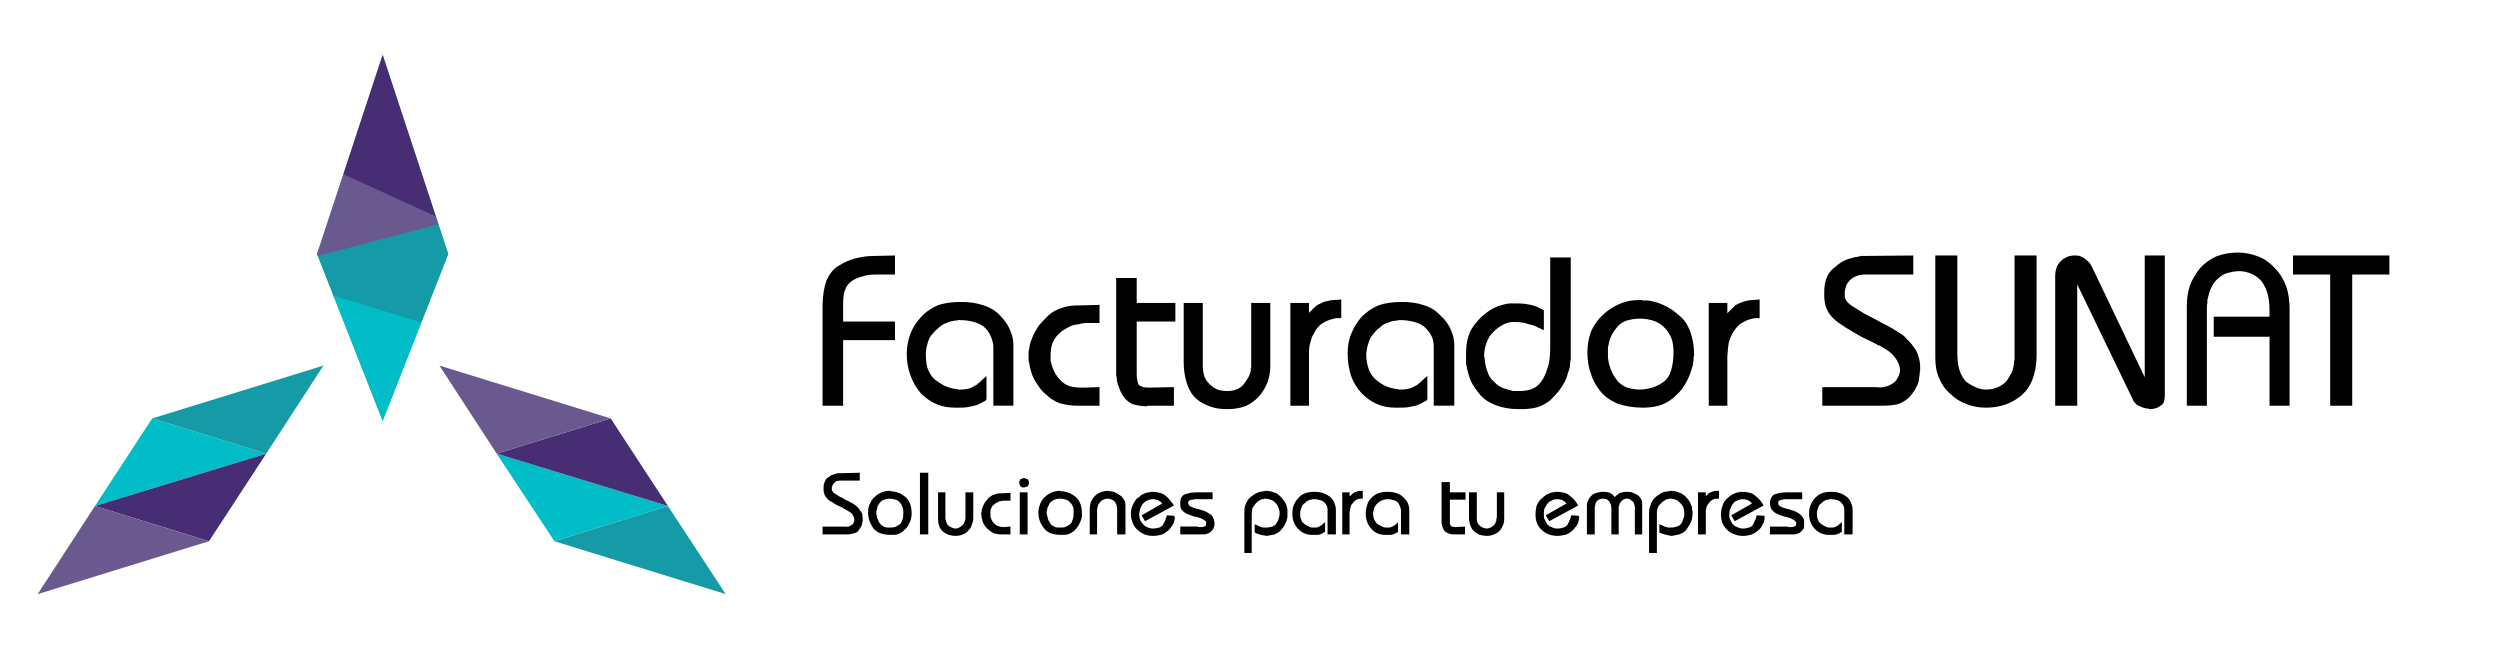 <?xml version="1.0" encoding="UTF-8"?>
<!DOCTYPE svg PUBLIC "-//W3C//DTD SVG 1.0//EN" "http://www.w3.org/TR/2001/REC-SVG-20010904/DTD/svg10.dtd">
<!-- Creator: CorelDRAW X8 -->
<svg xmlns="http://www.w3.org/2000/svg" xml:space="preserve" width="299.72mm" height="78.74mm" version="1.0" style="shape-rendering:geometricPrecision; text-rendering:geometricPrecision; image-rendering:optimizeQuality; fill-rule:evenodd; clip-rule:evenodd"
viewBox="0 0 5109 1342"
 xmlns:xlink="http://www.w3.org/1999/xlink">
 <defs>
  <style type="text/css">
   <![CDATA[
    .fil5 {fill:none}
    .fil0 {fill:#01BDC8}
    .fil2 {fill:#159BA7}
    .fil1 {fill:#472D74}
    .fil3 {fill:#6A598F}
    .fil4 {fill:black;fill-rule:nonzero}
   ]]>
  </style>
   <clipPath id="id0">
    <path d="M782 860l-134 -341 134 -407 134 407 -134 341z"/>
   </clipPath>
 </defs>
 <g id="Capa_x0020_1">
  <g id="_2793840303520">
   <path class="fil0" d="M1365 1034l-232 72 -118 -179 350 107z"/>
   <path class="fil1" d="M1015 927l233 -72 117 179 -350 -107z"/>
   <path class="fil2" d="M1133 1106l232 -72 118 180 -350 -108z"/>
   <path class="fil3" d="M1248 855l-233 72 -117 -180 350 108z"/>
  </g>
  <g id="_2793840304640">
   <path class="fil0" d="M544 927l-233 -72 -117 179 350 -107z"/>
   <path class="fil1" d="M194 1034l233 72 117 -179 -350 107z"/>
   <path class="fil2" d="M311 855l233 72 117 -180 -350 108z"/>
   <path class="fil3" d="M427 1106l-233 -72 -117 180 350 -108z"/>
  </g>
  <g id="_2793840305984">
   <g>
    <path class="fil4" d="M1681 829l0 -203c0,-21 3,-39 8,-53 6,-13 14,-24 25,-30 11,-7 22,-12 34,-15 12,-3 24,-5 37,-5l44 -1 0 39 -41 0c-9,0 -18,1 -26,4 -8,2 -15,5 -21,9 -6,4 -11,10 -14,18 -3,8 -4,17 -4,28l0 37 106 0 0 38 -106 0 0 134 -42 0 0 0zm349 0l0 -120c0,-7 -2,-13 -4,-19 -3,-7 -6,-13 -11,-18 -5,-6 -12,-10 -21,-13 -9,-3 -20,-5 -33,-5 -2,0 -4,0 -7,1 -2,0 -4,0 -7,1 -2,0 -5,1 -8,2 -2,1 -5,2 -8,3 -4,2 -9,5 -13,9 -4,3 -9,8 -13,13 -4,4 -7,10 -9,17 -2,7 -4,15 -4,23 0,12 1,22 4,31 4,9 8,16 15,22 7,5 14,10 21,13 7,3 14,5 22,6 1,0 1,0 1,0 1,0 1,0 1,0 1,1 2,1 2,1 0,0 1,0 1,0 1,0 1,0 1,0 1,0 1,0 2,0 0,0 0,0 1,0 0,0 1,0 1,0 3,0 7,0 10,-1 3,0 6,-1 9,-2 1,-1 3,-1 4,-2 1,-1 3,-1 4,-2 1,-1 3,-2 4,-2 1,-1 3,-2 4,-4 1,0 3,-1 4,-3 1,-1 3,-2 4,-4 2,-1 3,-2 5,-4 1,-1 3,-2 4,-4l0 48c0,0 -1,1 -1,1 0,0 0,0 0,0 0,0 0,0 0,0 0,0 0,0 0,0 0,0 0,1 0,1 0,0 0,0 0,0 -3,2 -7,4 -11,6 -4,2 -8,4 -12,5 -4,1 -9,2 -15,3 -5,1 -12,1 -20,1 0,0 0,0 0,0 0,0 -1,0 -1,0 0,0 -1,0 -1,0 0,0 0,0 0,0 -1,0 -1,0 -1,0 0,0 -1,0 -1,0 0,0 -1,0 -1,0 0,0 0,0 0,0 -14,0 -26,-2 -38,-7 -11,-5 -22,-12 -32,-22 -9,-11 -16,-22 -21,-36 -5,-13 -8,-28 -8,-45 0,-14 3,-28 7,-40 5,-13 12,-24 22,-35 9,-10 20,-18 34,-24 14,-5 30,-7 48,-7 17,0 32,2 46,7 13,4 25,11 34,21 9,9 16,19 20,29 5,11 7,21 7,32l0 123 -41 0 0 0zm72 -103c0,-2 0,-5 0,-8 1,-3 1,-6 2,-9 0,-3 1,-6 2,-10 1,-3 3,-7 4,-10 3,-8 8,-16 13,-24 6,-7 13,-14 20,-21 8,-7 17,-12 28,-15 10,-4 22,-5 35,-5l41 -1 0 37 -31 0c-2,1 -4,1 -6,1 -2,1 -5,1 -7,2 -2,0 -5,0 -7,1 -2,0 -5,1 -7,2 -5,2 -10,5 -15,8 -5,3 -9,7 -14,12 -4,5 -8,11 -10,18 -2,6 -3,14 -3,23 0,1 0,2 0,3 0,0 0,1 0,2 0,1 0,2 0,2 0,1 0,2 0,3 0,1 1,2 1,3 0,1 0,1 0,2 1,1 1,2 1,3 0,1 1,2 1,3 2,6 4,11 7,16 3,5 7,10 12,15 5,4 10,8 17,10 7,2 15,3 24,3 0,0 1,0 1,0 1,0 1,0 1,0 1,0 1,0 2,0 1,0 1,0 2,0l31 -1 0 38 -45 0c-13,0 -25,-2 -36,-5 -10,-4 -19,-9 -26,-16 -8,-6 -14,-13 -19,-21 -5,-7 -9,-14 -12,-22 -1,-4 -2,-7 -3,-10 -1,-4 -2,-7 -2,-10 -1,-3 -1,-6 -2,-9 0,-3 0,-6 0,-9l0 -1zm179 35l0 -193 42 0 0 51 79 0 0 38 -79 0 0 107c0,4 0,8 1,11 0,3 1,6 2,9 1,3 4,5 8,6 4,2 9,2 16,2l49 -1 0 38 -52 0c0,0 0,0 -1,0 0,0 0,0 -1,0 0,0 0,0 0,0 0,0 -1,1 -1,1 0,0 0,0 -1,0 0,0 0,0 -1,0 0,0 0,0 0,0 0,0 -1,0 -1,0 -10,0 -18,-2 -26,-4 -7,-3 -13,-8 -18,-14 -4,-6 -8,-13 -10,-20 -3,-7 -5,-14 -5,-22 0,0 -1,-1 -1,-2 0,0 0,-1 0,-2 0,-1 0,-1 0,-2 0,-1 0,-2 0,-2l0 -1zm138 -142l39 0 0 128c0,8 1,15 3,21 2,7 6,12 11,17 5,5 10,8 16,11 6,2 13,3 21,3 6,0 12,-1 17,-3 6,-2 10,-5 14,-9 4,-5 7,-9 10,-14 3,-5 5,-10 6,-15 0,-2 0,-3 0,-4 0,-1 1,-2 1,-3 0,-1 0,-1 0,-2 0,0 0,-1 0,-1 0,-1 0,-2 0,-2 0,-1 0,-1 0,-2l0 -125 39 0 0 121c0,0 0,1 0,1 0,1 0,1 0,1 0,1 0,1 0,1 0,0 0,1 0,1 0,0 0,1 0,1 0,0 0,1 0,1 0,0 0,0 0,1 0,0 0,0 0,1 0,12 -2,23 -6,34 -4,10 -10,20 -18,29 -8,8 -17,15 -27,19 -11,4 -23,6 -36,6 -13,0 -24,-1 -35,-5 -11,-4 -21,-9 -29,-16 -9,-8 -15,-18 -19,-30 -4,-12 -7,-27 -7,-44l0 -122 0 0zm218 0l38 0 0 21c0,0 1,-1 1,-2 1,0 1,-1 2,-2 1,-1 2,-1 3,-2 0,-1 1,-2 2,-3 3,-2 5,-4 8,-7 3,-2 6,-3 10,-5 3,-2 7,-3 12,-4 4,-1 9,-2 14,-2l14 -1 0 38 -11 0c-8,2 -15,4 -21,7 -6,3 -11,6 -15,11 -4,4 -7,9 -9,14 -3,4 -5,9 -6,14 -1,4 -2,8 -3,11 0,4 -1,7 -1,10 0,4 0,7 0,10 0,2 0,5 0,7l0 95 -38 0 0 -210 0 0zm293 210l0 -120c0,-7 -1,-13 -3,-19 -3,-7 -7,-13 -12,-18 -5,-6 -12,-10 -21,-13 -9,-3 -20,-5 -33,-5 -2,0 -4,0 -6,1 -2,0 -4,0 -7,1 -3,0 -5,1 -8,2 -3,1 -5,2 -8,3 -5,2 -9,5 -13,9 -5,3 -9,8 -13,13 -4,4 -7,10 -9,17 -3,7 -4,15 -5,23 0,12 2,22 5,31 3,9 8,16 15,22 6,5 13,10 20,13 7,3 15,5 23,6 0,0 1,0 1,0 0,0 1,0 1,0 1,1 1,1 2,1 0,0 0,0 1,0 0,0 1,0 1,0 0,0 1,0 1,0 1,0 1,0 1,0 1,0 1,0 2,0 3,0 6,0 9,-1 3,0 6,-1 9,-2 2,-1 3,-1 5,-2 1,-1 2,-1 4,-2 1,-1 2,-2 4,-2 1,-1 2,-2 4,-4 1,0 2,-1 4,-3 1,-1 2,-2 4,-4 1,-1 3,-2 4,-4 2,-1 3,-2 5,-4l0 48c-1,0 -1,1 -1,1 0,0 0,0 0,0 0,0 0,0 0,0 0,0 0,0 0,0 0,0 0,1 0,1 0,0 0,0 0,0 -4,2 -7,4 -11,6 -4,2 -8,4 -12,5 -4,1 -9,2 -15,3 -6,1 -12,1 -20,1 0,0 -1,0 -1,0 0,0 0,0 0,0 -1,0 -1,0 -1,0 -1,0 -1,0 -1,0 0,0 0,0 -1,0 0,0 0,0 0,0 -1,0 -1,0 -1,0 0,0 0,0 -1,0 -13,0 -26,-2 -37,-7 -12,-5 -22,-12 -32,-22 -10,-11 -17,-22 -22,-36 -4,-13 -7,-28 -7,-45 0,-14 2,-28 7,-40 5,-13 12,-24 21,-35 10,-10 21,-18 35,-24 14,-5 29,-7 48,-7 17,0 32,2 46,7 13,4 24,11 33,21 10,9 17,19 21,29 5,11 7,21 7,32l0 123 -42 0 0 0zm238 -303l42 0 0 197c0,0 0,1 0,1 0,0 0,0 0,1 0,0 0,0 0,1 0,0 0,0 0,1 0,0 0,0 0,0 0,0 0,1 0,1 0,0 0,0 0,1 0,0 0,0 0,1 0,3 0,6 -1,9 0,4 -1,8 -1,12 -1,3 -2,7 -4,12 -1,4 -2,8 -4,12 -3,8 -8,15 -13,22 -6,8 -12,14 -19,21 -8,6 -16,11 -26,14 -10,3 -21,4 -34,4 0,0 -1,0 -1,0 0,0 -1,0 -2,0 0,0 0,0 -1,0 0,0 -1,0 -1,0 -18,0 -33,-3 -46,-8 -13,-5 -23,-11 -31,-20 -8,-9 -15,-19 -20,-29 -4,-10 -7,-20 -9,-31 0,-1 0,-3 -1,-4 0,-2 0,-3 0,-5 0,-1 0,-3 0,-4 0,-2 0,-3 0,-5 0,0 0,0 0,0 0,0 0,-1 0,-1 0,0 0,0 0,-1 0,0 0,0 0,-1 0,0 0,0 0,0 0,0 0,-1 0,-1 0,0 0,0 0,-1 0,0 0,0 0,-1 0,-13 1,-26 5,-37 3,-11 9,-20 16,-28 7,-9 14,-15 22,-21 8,-6 16,-10 24,-13 2,-1 5,-1 7,-2 3,-1 5,-1 8,-2 2,0 5,-1 7,-1 3,0 5,0 7,0 10,0 18,0 25,1 6,1 12,2 16,3 5,2 9,3 12,5 4,1 7,3 10,5l0 40c-1,0 -2,0 -2,0 -1,-1 -2,-1 -3,-1 0,-1 -1,-1 -1,-1 -1,-1 -1,-1 -1,-1 -1,0 -2,0 -2,-1 0,0 -1,0 -2,0 -2,-2 -6,-3 -10,-5 -3,-1 -8,-2 -12,-3 -4,-2 -9,-3 -13,-3 -4,-1 -9,-1 -13,-1 -1,0 -1,0 -2,0 -1,0 -1,0 -2,0 0,0 0,0 -1,0 0,0 0,0 0,0 -1,0 -1,0 -1,0 -1,0 -1,0 -1,0 -7,1 -14,3 -20,7 -6,3 -12,8 -18,14 -6,6 -10,13 -13,21 -3,8 -5,17 -5,27 0,0 0,1 0,1 0,0 0,0 0,1 0,0 0,0 0,1 0,0 0,0 1,0 0,1 0,1 0,1 0,1 0,1 0,1 0,1 0,1 0,1 0,0 0,1 0,1 1,10 3,18 6,26 2,7 6,13 10,17 5,5 9,9 14,12 5,3 9,5 15,6 2,1 4,2 7,2 2,1 5,2 7,2 3,0 5,0 7,0 2,0 4,0 6,0 11,0 21,-2 29,-6 8,-5 14,-11 19,-20 5,-9 8,-19 11,-29 2,-11 3,-22 3,-35l0 -183 0 0zm76 193c0,-16 3,-30 8,-43 6,-13 14,-24 25,-34 11,-10 23,-17 35,-22 12,-5 25,-7 39,-7 1,0 1,0 2,0 1,0 2,0 2,0 1,0 1,1 2,1 1,0 2,0 3,0 0,0 1,0 2,0 0,0 1,0 2,0 0,0 1,0 2,0 1,0 1,0 2,0 12,2 23,5 33,10 11,5 21,12 31,21 10,8 17,19 22,32 5,14 8,29 8,46 0,2 0,3 0,4 0,1 -1,2 -1,3 0,1 0,2 0,4 0,1 0,2 0,3 -1,2 -1,5 -1,7 -1,2 -1,5 -2,7 -3,11 -7,21 -12,30 -5,10 -12,19 -21,27 -8,8 -18,15 -29,19 -11,4 -24,6 -38,6 -20,0 -37,-3 -52,-8 -14,-6 -26,-14 -35,-25 -9,-11 -16,-23 -20,-37 -5,-13 -7,-28 -7,-43l0 -1zm42 0c0,2 0,5 0,6 0,2 0,4 0,6 0,2 1,4 1,6 0,2 1,4 1,6 2,7 4,13 7,19 3,6 7,12 12,18 5,5 11,9 18,12 8,2 16,4 26,4 10,0 18,-2 26,-4 9,-3 16,-7 23,-12 7,-5 12,-13 15,-23 3,-10 5,-22 5,-37 0,-10 -1,-20 -4,-28 -3,-8 -8,-16 -14,-22 -5,-6 -13,-11 -21,-14 -9,-3 -19,-5 -30,-5 -10,0 -19,2 -27,4 -8,3 -14,7 -19,13 -5,6 -9,12 -12,18 -3,7 -5,13 -6,20 0,1 -1,2 -1,3 0,2 0,3 0,4 0,1 0,2 0,3 0,2 0,3 0,4l0 -1zm206 -100l38 0 0 21c1,0 1,-1 2,-2 0,0 1,-1 2,-2 0,-1 1,-1 2,-2 1,-1 2,-2 3,-3 2,-2 5,-4 7,-7 3,-2 6,-3 10,-5 4,-2 8,-3 12,-4 4,-1 9,-2 14,-2l14 -1 0 38 -10 0c-9,2 -16,4 -21,7 -6,3 -11,6 -15,11 -4,4 -7,9 -10,14 -2,4 -4,9 -6,14 -1,4 -2,8 -2,11 -1,4 -1,7 -1,10 0,4 -1,7 -1,10 0,2 0,5 0,7l0 95 -38 0 0 -210 0 0zm232 172l110 0c7,1 13,1 19,-1 5,-1 10,-3 14,-6 4,-2 8,-6 10,-10 3,-5 5,-10 6,-16 0,-5 -1,-10 -3,-15 -2,-4 -4,-9 -8,-13 -3,-5 -8,-9 -13,-13 -5,-3 -11,-7 -18,-11 -1,0 -2,-1 -4,-1 -1,-1 -2,-2 -3,-2 -1,-1 -2,-1 -4,-2 -1,0 -2,-1 -3,-2 0,0 -1,0 -1,0 0,0 0,0 0,0 0,0 0,0 -1,0 0,0 0,0 0,-1 -12,-5 -24,-11 -35,-18 -11,-6 -22,-13 -32,-20 -10,-7 -18,-15 -23,-25 -5,-9 -7,-19 -7,-31 0,0 0,-1 0,-1 0,0 0,0 0,0 0,0 0,-1 0,-1 0,0 0,0 0,-1 0,0 0,0 0,0 0,0 0,0 0,-1 0,0 0,0 0,0 0,0 0,-1 0,-1 0,-11 1,-21 4,-29 3,-9 8,-16 14,-21 7,-6 13,-11 20,-15 7,-4 15,-6 23,-8 1,0 2,-1 3,-1 2,0 3,0 4,0 0,0 1,0 2,-1 0,0 1,0 2,0 0,0 1,0 2,-1 0,0 1,0 1,0l107 -1 0 39 -100 0c-6,0 -11,1 -16,3 -5,2 -9,4 -13,8 -3,3 -6,7 -8,11 -1,4 -2,8 -3,12 0,0 0,0 0,0 0,0 0,1 0,1 0,0 0,0 0,0 0,0 0,1 0,1 0,0 0,0 0,1 0,0 0,0 0,0 0,0 0,0 0,0 0,1 0,1 0,1 0,3 0,5 0,8 1,2 1,4 3,7 1,2 2,3 4,5 2,2 4,3 6,5 6,4 13,8 19,12 6,4 12,7 18,10 6,3 11,6 17,9 5,3 10,5 15,8 2,1 3,2 5,2 1,1 2,2 3,2 1,1 1,1 2,1 1,1 2,1 3,2 0,0 1,1 2,1 0,0 1,0 2,1 0,0 1,1 2,2 1,0 3,1 4,2 1,0 2,1 3,2 1,0 2,1 3,2 6,3 11,7 15,12 5,5 10,10 14,16 5,6 8,12 10,19 3,8 4,16 4,24 0,2 0,4 0,7 -1,2 -1,4 -1,7 0,2 -1,4 -1,7 0,2 -1,5 -1,7 -2,7 -5,13 -8,18 -4,6 -8,12 -14,17 -5,5 -13,9 -21,12 -9,2 -20,3 -33,3 0,0 0,0 -1,0 0,0 0,0 0,0 -1,0 -1,0 -1,0 -1,0 -1,0 -1,0 0,0 -1,0 -1,0 -1,0 -1,0 -1,0 -1,0 -1,0 -1,0 -1,0 -1,0 -1,0l-114 0 0 -38 0 0z"/>
    <path class="fil4" d="M3955 522l45 0 0 197c0,14 1,26 4,36 3,10 8,18 13,24 6,5 13,9 20,12 6,3 14,5 22,5 9,0 17,-2 24,-5 7,-3 13,-7 18,-13 4,-6 8,-12 11,-19 2,-6 4,-13 4,-21 0,0 0,0 0,-1 0,0 1,0 1,-1 0,0 0,0 0,-1 0,0 0,0 0,-1 0,0 0,-1 0,-2 0,0 0,-1 0,-2l0 -208 45 0 0 204c0,19 -3,35 -8,48 -5,14 -13,25 -23,34 -10,8 -21,15 -34,19 -12,4 -25,6 -38,6 -14,0 -27,-2 -39,-7 -12,-4 -24,-11 -34,-21 -11,-9 -18,-20 -23,-32 -6,-13 -8,-27 -8,-43l0 -208 0 0zm245 307l0 -265c0,-6 1,-12 3,-18 2,-5 5,-9 9,-13 4,-4 8,-6 12,-8 5,-2 10,-3 15,-3 4,0 7,0 11,1 3,1 7,3 10,5 3,2 6,5 9,8 3,3 5,7 7,11l107 224 0 -249 41 0 0 287c0,5 -1,9 -2,13 -2,3 -4,6 -7,7 -3,3 -6,4 -9,5 -4,1 -7,2 -11,2 0,0 -1,0 -1,0 0,0 -1,0 -2,0 0,0 0,0 0,0 0,0 0,0 0,0 -1,-1 -1,-1 -1,-1 0,0 0,0 -1,0 -3,0 -7,-1 -10,-2 -3,-1 -6,-2 -9,-4 -3,-1 -5,-2 -7,-5 -2,-2 -4,-4 -5,-7l-114 -236 0 248 -45 0 0 0zm269 0l0 -203c0,-15 2,-29 6,-42 5,-13 12,-25 21,-36 9,-10 20,-18 33,-24 13,-5 27,-8 44,-8 15,0 29,3 42,8 13,5 24,13 34,24 10,10 18,23 23,37 5,14 7,30 7,47 0,1 0,1 0,1 0,0 0,0 0,0 0,1 0,1 0,1 0,0 0,0 0,1 0,0 0,0 0,0 0,1 0,1 0,1 0,1 0,1 0,1 0,1 0,1 0,2 0,0 0,1 0,1 0,0 0,0 0,1l0 188 -41 0 0 -141 -114 0 0 -41 114 0c0,0 0,0 0,-1 0,0 0,-1 0,-1 0,0 0,-1 0,-1 0,0 0,0 0,-1 0,0 0,0 0,0 0,0 0,-1 0,-1 0,-1 0,-1 0,-2 0,0 0,0 0,-1 0,0 0,0 0,-1 0,0 0,0 0,0 0,0 0,-1 0,-1 0,0 0,0 0,-1 0,-13 -1,-25 -4,-36 -3,-10 -7,-18 -12,-25 -6,-7 -13,-12 -20,-15 -8,-4 -17,-6 -26,-6 -9,0 -17,2 -25,4 -7,2 -12,6 -17,10 -5,4 -9,9 -12,14 -3,5 -5,10 -7,15 -1,3 -1,6 -2,8 -1,3 -1,5 -2,8 0,3 0,5 0,7 -1,2 -1,5 -1,7l0 202 -41 0 0 0zm217 -268l0 -39 197 0 0 39 -76 0 0 268 -45 0 0 -268 -76 0 0 0z"/>
   </g>
   <g>
    <path class="fil4" d="M1681 1076l45 0c3,1 6,0 8,0 2,-1 4,-1 6,-3 2,-1 3,-2 4,-4 1,-2 2,-4 2,-6 0,-2 0,-4 -1,-6 -1,-2 -2,-4 -3,-6 -2,-2 -3,-3 -6,-5 -2,-1 -4,-3 -7,-4 0,-1 -1,-1 -1,-1 -1,0 -1,-1 -2,-1 0,0 -1,0 -1,-1 -1,0 -1,0 -2,0 0,0 0,0 0,0 0,0 0,0 0,0 0,0 0,0 0,0 0,0 0,0 0,-1 -5,-2 -10,-5 -15,-7 -4,-3 -9,-6 -13,-8 -4,-3 -7,-7 -9,-10 -2,-4 -3,-9 -3,-13 0,0 0,0 0,-1 0,0 0,0 0,0 0,0 0,0 0,0 0,0 0,0 0,0 0,0 0,0 0,0 0,-1 0,-1 0,-1 0,0 0,0 0,0 0,0 0,0 0,0 0,-5 0,-9 2,-12 1,-4 3,-7 5,-9 3,-2 6,-4 9,-6 3,-1 6,-2 9,-3 0,0 1,0 1,0 1,0 1,-1 2,-1 0,0 0,0 0,0 1,0 1,0 1,0 1,0 1,0 1,0 0,0 0,0 1,0l43 -1 0 16 -40 0c-3,0 -5,1 -7,1 -2,1 -4,2 -5,4 -2,1 -3,3 -3,4 -1,2 -2,3 -2,5 0,0 0,0 0,0 0,0 0,0 0,0 0,0 0,1 0,1 0,0 0,0 0,0 0,0 0,0 0,0 0,0 0,0 0,0 0,0 0,0 0,0 0,1 0,1 0,1 0,1 0,2 0,3 0,1 1,2 1,3 1,0 1,1 2,2 1,1 1,1 2,2 3,2 6,3 8,5 3,2 5,3 8,4 2,1 4,2 6,4 2,1 5,2 7,3 0,0 1,1 1,1 1,0 2,0 2,1 0,0 1,0 1,0 0,0 0,0 1,1 0,0 0,0 1,0 0,0 0,0 0,0 1,1 1,1 2,1 0,1 0,1 1,1 0,0 1,1 1,1 1,0 1,0 2,1 2,1 4,3 6,5 2,2 4,4 5,6 2,3 4,5 5,8 0,3 1,6 1,10 0,1 0,2 0,3 0,1 0,1 0,2 -1,1 -1,2 -1,3 0,1 0,2 0,3 -1,3 -2,5 -4,8 -1,2 -3,4 -5,7 -2,2 -5,3 -9,4 -4,1 -8,2 -13,2 0,0 0,0 0,0 -1,0 -1,0 -1,0 0,0 0,0 0,0 0,0 0,0 -1,0 0,0 0,0 0,0 0,0 0,0 0,0 -1,0 -1,0 -1,0 0,0 0,0 0,0l-47 0 0 -16 0 0zm93 -29c0,-7 1,-13 4,-18 2,-5 5,-10 10,-14 4,-4 9,-7 14,-9 5,-2 10,-3 16,-3 0,0 1,0 1,0 0,0 0,0 1,0 0,1 0,1 1,1 0,0 0,0 1,0 0,0 0,0 0,0 1,0 1,0 1,0 1,0 1,0 1,0 0,0 1,0 1,0 5,1 9,2 14,4 4,2 8,5 12,8 4,4 7,8 9,14 2,5 3,11 3,19 0,0 0,1 0,1 0,0 0,1 0,1 0,1 0,1 0,2 0,0 0,1 0,1 0,1 0,2 -1,3 0,1 0,2 0,3 -1,4 -3,8 -5,12 -2,4 -5,8 -9,11 -3,4 -7,6 -12,8 -4,2 -9,2 -15,2 -8,0 -15,-1 -21,-3 -6,-2 -11,-6 -15,-10 -3,-5 -6,-10 -8,-15 -2,-6 -3,-12 -3,-18l0 0zm17 0c0,1 0,2 0,2 0,1 0,2 0,3 1,1 1,1 1,2 0,1 0,2 0,3 1,2 2,5 3,7 1,3 3,5 5,8 2,2 5,3 8,5 3,1 6,1 10,1 4,0 7,0 11,-1 3,-2 6,-3 9,-5 3,-2 5,-6 6,-10 2,-4 2,-9 2,-15 0,-4 0,-8 -2,-11 -1,-4 -3,-7 -5,-9 -2,-3 -5,-5 -9,-6 -3,-1 -7,-2 -12,-2 -4,0 -8,1 -11,2 -3,1 -6,3 -8,5 -2,2 -3,5 -5,7 -1,3 -2,6 -2,8 0,1 0,1 -1,2 0,0 0,1 0,1 0,1 0,1 0,2 0,0 0,1 0,1l0 0zm89 -81l17 0 0 126 -17 0 0 -126 0 0zm37 40l15 0 0 52c0,3 1,6 2,9 1,3 2,5 4,7 2,2 4,3 7,4 2,1 5,2 8,2 3,0 5,-1 7,-2 2,-1 4,-2 6,-4 1,-1 3,-3 4,-5 1,-2 2,-4 2,-6 0,-1 0,-1 1,-2 0,0 0,-1 0,-1 0,0 0,-1 0,-1 0,0 0,0 0,-1 0,0 0,0 0,0 0,-1 0,-1 0,-1l0 -51 16 0 0 49c0,0 0,1 0,1 0,0 0,0 0,0 0,0 0,1 0,1 0,0 0,0 0,0 0,0 0,0 0,0 0,0 0,1 0,1 0,0 0,0 0,0 0,0 0,0 0,0 0,5 -1,10 -3,14 -1,5 -4,9 -7,12 -3,4 -7,6 -11,8 -5,2 -9,3 -15,3 -5,0 -10,-1 -14,-2 -5,-2 -9,-4 -12,-7 -4,-3 -6,-7 -8,-12 -2,-5 -2,-11 -2,-18l0 -50 0 0zm88 44c0,-1 0,-2 1,-4 0,-1 0,-2 0,-3 0,-2 1,-3 1,-4 1,-2 1,-3 2,-5 1,-3 3,-6 5,-9 2,-3 5,-6 8,-9 4,-3 7,-5 12,-6 4,-2 9,-2 14,-2l17 -1 0 16 -13 0c-1,0 -2,0 -3,0 0,0 -1,0 -2,1 -1,0 -2,0 -3,0 -1,0 -2,1 -3,1 -2,1 -4,2 -6,3 -2,2 -4,3 -6,5 -2,2 -3,5 -4,7 -1,3 -1,6 -1,10 0,0 0,1 0,1 0,0 0,1 0,1 0,0 0,1 0,1 0,0 0,1 0,1 0,0 0,1 0,1 0,1 0,1 0,1 0,1 1,1 1,2 0,0 0,0 0,1 1,2 2,4 3,6 1,2 3,4 5,6 2,2 4,3 7,4 2,1 6,2 9,2 1,0 1,0 1,0 0,0 0,0 0,0 1,0 1,0 1,0 0,0 1,0 1,0l13 -1 0 16 -19 0c-5,0 -10,-1 -14,-2 -4,-2 -8,-4 -11,-7 -3,-2 -6,-5 -8,-8 -2,-3 -4,-6 -5,-10 0,-1 -1,-2 -1,-4 0,-1 -1,-2 -1,-4 0,-1 0,-2 0,-3 -1,-2 -1,-3 -1,-4l0 0zm79 42l0 -86 16 0 0 86 -16 0 0 0zm-1 -106c0,-1 0,-2 1,-4 0,-1 1,-2 2,-3 1,0 2,-1 3,-1 1,-1 3,-1 4,-1 1,0 2,0 3,1 1,0 2,1 4,1 1,1 1,2 2,3 0,2 1,3 1,4 0,2 -1,3 -1,5 -1,1 -1,2 -2,3 -1,0 -2,1 -4,1 -1,1 -2,1 -3,1 -1,0 -2,0 -4,0 -1,-1 -2,-1 -3,-2 -1,-1 -2,-2 -2,-3 -1,-2 -1,-3 -1,-5l0 0zm39 61c0,-7 2,-13 4,-18 2,-5 5,-10 10,-14 4,-4 9,-7 14,-9 5,-2 11,-3 16,-3 1,0 1,0 1,0 0,0 1,0 1,0 0,1 0,1 1,1 0,0 0,0 1,0 0,0 0,0 0,0 1,0 1,0 1,0 1,0 1,0 1,0 1,0 1,0 1,0 5,1 9,2 14,4 4,2 8,5 12,8 4,4 7,8 9,14 2,5 3,11 3,19 0,0 0,1 0,1 0,0 0,1 0,1 0,1 0,1 0,2 0,0 0,1 0,1 0,1 0,2 0,3 -1,1 -1,2 -1,3 -1,4 -3,8 -5,12 -2,4 -5,8 -8,11 -4,4 -8,6 -12,8 -5,2 -10,2 -16,2 -8,0 -15,-1 -21,-3 -6,-2 -11,-6 -14,-10 -4,-5 -7,-10 -9,-15 -2,-6 -3,-12 -3,-18l0 0zm17 0c0,1 0,2 0,2 0,1 0,2 1,3 0,1 0,1 0,2 0,1 0,2 1,3 0,2 1,5 2,7 2,3 3,5 5,8 2,2 5,3 8,5 3,1 6,1 10,1 4,0 8,0 11,-1 3,-2 6,-3 9,-5 3,-2 5,-6 6,-10 2,-4 2,-9 2,-15 0,-4 0,-8 -1,-11 -2,-4 -3,-7 -6,-9 -2,-3 -5,-5 -9,-6 -3,-1 -7,-2 -12,-2 -4,0 -8,1 -11,2 -3,1 -5,3 -8,5 -2,2 -3,5 -4,7 -2,3 -3,6 -3,8 0,1 0,1 0,2 -1,0 -1,1 -1,1 0,1 0,1 0,2 0,0 0,1 0,1l0 0zm88 45l0 -52c0,-5 1,-9 2,-14 2,-4 4,-8 8,-12 3,-3 7,-6 12,-8 5,-2 10,-3 16,-3 1,0 2,1 3,1 1,0 2,0 4,0 1,0 2,1 4,1 1,0 3,1 4,2 2,1 5,2 7,4 2,1 5,3 7,6 2,2 4,5 5,8 1,3 1,7 1,12 0,0 0,0 0,0 0,0 0,0 0,1 0,0 0,0 0,0 0,0 0,1 0,1l0 53 -17 0 0 -51c0,-2 0,-5 -1,-8 -1,-2 -2,-5 -3,-7 -2,-2 -4,-4 -7,-5 -2,-1 -5,-2 -9,-2 -3,0 -6,1 -8,2 -2,1 -5,2 -6,4 -2,3 -4,5 -5,7 -1,3 -1,5 -2,8l0 52 -15 0 0 0zm106 -39l42 -24c0,-1 -1,-1 -1,-1 0,0 0,0 -1,-1 0,0 0,0 0,-1 -1,0 -1,0 -1,-1 -1,0 -1,0 -2,0 0,-1 0,-1 -1,-1 0,-1 -1,-1 -1,-1 -1,-1 -1,-1 -2,-1 -1,-1 -2,-1 -4,-1 -2,-1 -3,-1 -5,-1 -5,0 -9,1 -13,3 -3,1 -6,4 -9,7 -2,3 -4,7 -5,10 -1,4 -2,8 -2,11 0,1 0,1 0,1 0,0 0,0 0,0 0,0 0,0 0,0 0,0 0,0 0,0 0,0 0,0 0,0 0,0 0,0 0,0 0,3 1,7 2,10 1,3 3,6 6,9 2,3 5,5 8,6 4,2 8,3 13,3 4,0 9,-1 12,-2 3,-1 6,-3 7,-5 2,-3 3,-5 5,-9 1,-3 2,-7 4,-11 0,0 0,0 0,0 0,0 0,0 0,0 0,0 0,0 0,0 0,0 0,0 0,0 0,0 0,0 0,0 0,0 0,0 0,0 0,0 0,0 0,0 0,0 0,0 0,0l15 1c0,0 0,0 0,0 0,1 0,1 0,1 0,0 0,0 0,0 0,1 0,1 0,1 0,0 0,0 0,0 0,1 0,1 1,1 0,0 0,0 0,0 0,0 0,1 0,1 0,1 0,2 -1,3 0,1 0,2 0,3 0,0 0,1 -1,1 0,1 0,2 0,2 0,1 0,1 -1,2 0,0 0,1 0,1 -2,3 -4,6 -6,9 -2,3 -5,6 -9,8 -3,3 -7,5 -11,6 -5,1 -10,2 -15,2 -7,0 -13,-1 -18,-3 -5,-2 -10,-5 -14,-9 -5,-4 -8,-9 -10,-14 -2,-5 -4,-11 -4,-18 0,-6 1,-12 3,-17 2,-5 5,-10 8,-14 4,-3 8,-6 11,-9 4,-2 9,-4 13,-5 0,0 1,0 1,0 1,0 1,0 2,0 0,0 0,0 1,0 0,-1 1,-1 1,-1 1,0 2,0 3,0 1,0 2,0 3,0 4,0 9,1 13,2 5,1 8,3 12,6 3,3 7,6 9,9 3,4 6,7 8,11l-59 32 -7 -12 0 0zm79 23l36 0c0,1 1,1 1,1 0,0 0,0 0,0 1,0 1,0 1,0 0,0 1,0 1,0 0,0 0,0 1,0 0,0 0,0 0,0 1,0 1,0 1,0 0,0 1,0 1,0 1,0 3,0 4,0 1,-1 2,-1 3,-1 2,-1 3,-1 3,-2 1,-1 1,-3 1,-4 0,-2 0,-3 -1,-5 -1,-1 -3,-2 -4,-3 -2,-1 -4,-2 -6,-3 -3,-1 -5,-2 -8,-2 0,0 -1,-1 -1,-1 -1,0 -1,0 -1,0 -1,0 -1,0 -1,0 -1,0 -1,0 -2,0 0,-1 -1,-1 -2,-1 -1,0 -2,-1 -2,-1 -4,-1 -7,-2 -11,-4 -3,-1 -5,-3 -8,-5 -2,-2 -4,-4 -5,-7 -1,-3 -1,-6 -1,-9 0,-5 0,-9 2,-12 2,-3 4,-6 8,-7 3,-1 7,-2 10,-3 4,0 9,-1 13,-1l33 0 0 14 -34 0c-2,0 -4,0 -6,1 -2,0 -4,0 -5,1 -2,0 -3,1 -4,2 0,1 -1,2 -1,3 0,2 1,3 2,5 0,1 1,2 3,3 2,1 3,1 5,2 2,1 3,1 5,2 1,0 2,0 2,0 1,0 1,1 2,1 0,0 0,0 0,0 1,0 1,0 1,0 0,0 1,0 1,0 0,0 0,0 1,0 0,0 0,1 1,1 0,0 0,0 1,0 0,0 0,0 0,0 0,0 1,0 1,0 0,0 0,0 0,1 1,0 1,0 1,0 5,1 10,3 13,5 4,2 7,4 9,6 2,2 3,5 4,7 1,3 2,6 2,10 0,4 -1,7 -2,10 -1,2 -3,4 -5,6 -2,2 -4,3 -6,4 -2,1 -4,1 -7,2 -1,0 -1,0 -2,0 -1,0 -2,0 -2,0 -1,0 -1,0 -2,0 0,0 0,0 -1,0 0,0 0,0 -1,0 0,0 0,0 -1,0 0,0 0,0 -1,0 0,0 0,0 0,0 -1,0 -1,0 -1,0 -1,0 -1,0 -1,0 -1,0 -1,0 -1,0 0,0 -1,0 -1,0 0,0 0,0 -1,0 0,0 0,0 0,0l-35 0 0 -16 0 0z"/>
    <path class="fil4" d="M2543 1130l0 -82c0,-6 0,-11 2,-16 2,-5 4,-9 7,-13 3,-3 7,-6 10,-8 4,-3 8,-4 12,-6 1,0 2,0 3,0 1,-1 2,-1 3,-1 1,0 1,0 2,0 0,0 1,0 1,0 1,0 1,-1 2,-1 0,0 1,0 1,0 7,0 12,1 17,3 5,1 9,4 12,7 3,3 6,6 8,9 3,3 4,7 6,10 0,2 1,3 1,5 0,1 1,2 1,4 0,1 0,3 0,4 0,1 0,2 0,4 0,1 0,2 0,3 0,2 0,3 0,5 0,1 -1,3 -1,4 0,1 -1,3 -1,4 -2,4 -3,7 -5,10 -2,3 -5,7 -8,10 -3,3 -7,5 -11,7 -5,1 -10,2 -16,3 -2,0 -3,0 -5,-1 -2,0 -4,0 -6,-1 -2,0 -4,-1 -7,-2 -2,0 -5,-2 -7,-3l0 -17c1,1 3,2 5,2 1,1 2,2 4,2 1,1 2,1 3,2 1,0 2,0 3,0 1,1 2,1 2,1 1,0 2,0 2,0 1,0 2,0 2,0 1,0 2,0 3,0 4,0 8,-1 12,-2 3,-1 6,-3 8,-6 2,-3 4,-6 5,-10 1,-3 2,-7 2,-11 0,-5 -1,-9 -3,-13 -1,-3 -3,-6 -6,-9 -3,-3 -6,-5 -10,-6 -3,-1 -6,-2 -10,-2 -1,0 -1,0 -2,0 -1,0 -2,1 -3,1 -1,0 -2,0 -3,0 -1,1 -2,1 -3,2 -2,1 -4,2 -6,4 -2,2 -4,4 -5,6 -2,2 -4,5 -5,8 0,4 -1,7 -1,11l0 79 -15 0 0 0zm170 -38l0 -49c0,-3 0,-6 -1,-8 -1,-3 -3,-5 -5,-8 -2,-2 -5,-4 -9,-5 -3,-1 -8,-2 -13,-2 -1,0 -2,0 -3,0 0,1 -1,1 -2,1 -2,0 -3,0 -4,1 -1,0 -2,1 -3,1 -2,1 -4,2 -5,4 -2,1 -4,3 -6,5 -1,2 -2,4 -3,7 -1,3 -2,6 -2,10 0,4 0,9 2,12 1,4 3,7 6,9 2,2 5,4 8,5 3,2 6,3 9,3 1,0 1,0 1,0 0,0 0,0 0,0 1,0 1,0 1,0 0,0 0,0 0,0 1,0 1,0 1,0 0,0 0,0 0,0 1,0 1,0 1,0 0,0 0,0 0,0 2,0 3,0 4,0 2,0 3,-1 4,-1 1,0 1,-1 2,-1 0,0 1,0 1,-1 1,0 1,0 2,-1 1,0 1,0 2,-1 0,0 1,-1 1,-1 1,-1 1,-1 2,-2 1,0 1,-1 2,-1 0,-1 1,-2 2,-2l0 19c0,1 -1,1 -1,1 0,0 0,0 0,0 0,0 0,0 0,0 0,0 0,0 0,0 0,0 0,0 0,0 0,0 0,0 0,0 -1,1 -3,2 -4,3 -2,0 -3,1 -5,2 -2,0 -4,1 -6,1 -3,0 -5,0 -8,0 0,0 -1,0 -1,0 0,0 0,0 0,0 0,0 0,0 0,0 0,0 0,0 0,0 -1,0 -1,0 -1,0 0,0 0,0 0,0 0,0 0,0 0,0 0,0 -1,0 -1,0 -5,0 -10,-1 -15,-3 -5,-2 -9,-5 -13,-9 -4,-4 -7,-9 -9,-14 -2,-5 -3,-12 -3,-18 0,-6 1,-12 3,-17 2,-5 5,-10 9,-14 3,-4 8,-8 14,-10 5,-2 12,-3 19,-3 7,0 14,1 19,3 6,2 10,5 14,8 4,4 7,8 8,12 2,5 3,9 3,14l0 50 -17 0 0 0zm30 -86l15 0 0 8c1,0 1,0 1,0 0,0 0,-1 1,-1 0,0 0,-1 1,-1 0,0 0,-1 1,-1 1,-1 2,-2 3,-3 1,-1 2,-1 4,-2 1,-1 3,-1 5,-2 1,0 3,-1 5,-1l6 0 0 16 -4 0c-3,0 -6,1 -9,2 -2,2 -4,3 -6,5 -1,2 -3,4 -4,5 -1,2 -2,4 -2,6 -1,2 -1,4 -1,5 0,1 -1,3 -1,4 0,2 0,3 0,4 0,1 0,2 0,3l0 39 -15 0 0 -86 0 0zm120 86l0 -49c0,-3 -1,-6 -2,-8 -1,-3 -2,-5 -4,-8 -2,-2 -5,-4 -9,-5 -4,-1 -8,-2 -13,-2 -1,0 -2,0 -3,0 -1,1 -2,1 -3,1 -1,0 -2,0 -3,1 -1,0 -2,1 -3,1 -2,1 -4,2 -6,4 -2,1 -4,3 -5,5 -2,2 -3,4 -4,7 -1,3 -1,6 -2,10 0,4 1,9 2,12 2,4 4,7 6,9 3,2 6,4 9,5 3,2 6,3 9,3 0,0 0,0 0,0 0,0 1,0 1,0 0,0 0,0 0,0 1,0 1,0 1,0 0,0 0,0 0,0 0,0 1,0 1,0 0,0 0,0 0,0 1,0 1,0 1,0 1,0 3,0 4,0 1,0 2,-1 3,-1 1,0 2,-1 2,-1 1,0 1,0 2,-1 0,0 1,0 2,-1 0,0 1,0 1,-1 1,0 1,-1 2,-1 0,-1 1,-1 2,-2 0,0 1,-1 1,-1 1,-1 2,-2 2,-2l0 19c0,1 0,1 0,1 0,0 0,0 0,0 0,0 0,0 0,0 0,0 0,0 0,0 0,0 0,0 0,0 0,0 0,0 0,0 -2,1 -3,2 -5,3 -1,0 -3,1 -5,2 -1,0 -3,1 -6,1 -2,0 -5,0 -8,0 0,0 0,0 0,0 0,0 0,0 0,0 -1,0 -1,0 -1,0 0,0 0,0 0,0 0,0 0,0 0,0 0,0 -1,0 -1,0 0,0 0,0 0,0 0,0 0,0 0,0 -6,0 -11,-1 -16,-3 -4,-2 -9,-5 -12,-9 -4,-4 -7,-9 -9,-14 -2,-5 -3,-12 -3,-18 0,-6 1,-12 3,-17 1,-5 4,-10 8,-14 4,-4 9,-8 14,-10 6,-2 12,-3 20,-3 7,0 13,1 19,3 5,2 10,5 13,8 4,4 7,8 9,12 2,5 3,9 3,14l0 50 -17 0 0 0zm83 -28l0 -79 17 0 0 21 32 0 0 15 -32 0 0 44c0,2 0,3 0,5 0,1 1,2 1,3 1,1 2,2 3,3 2,0 4,1 7,1l20 -1 0 16 -21 0c0,0 0,0 -1,0 0,0 0,0 0,0 0,0 0,0 0,0 0,0 0,0 -1,0 0,0 0,0 0,0 0,0 0,0 0,0 0,0 0,0 0,0 -1,0 -1,0 -1,0 -4,0 -7,-1 -10,-2 -3,-1 -6,-3 -8,-5 -2,-3 -3,-5 -4,-8 -1,-3 -2,-6 -2,-9 0,0 0,-1 0,-1 0,0 0,-1 0,-1 0,0 0,-1 0,-1 0,0 0,0 0,-1l0 0zm56 -58l16 0 0 52c0,3 0,6 1,9 1,3 3,5 5,7 2,2 4,3 6,4 3,1 6,2 9,2 2,0 5,-1 7,-2 2,-1 4,-2 6,-4 1,-1 3,-3 4,-5 1,-2 1,-4 2,-6 0,-1 0,-1 0,-2 0,0 0,-1 0,-1 0,0 0,-1 0,-1 0,0 1,0 1,-1 0,0 0,0 0,0 0,-1 0,-1 0,-1l0 -51 15 0 0 49c0,0 0,1 0,1 0,0 0,0 0,0 0,0 0,1 0,1 0,0 0,0 0,0 0,0 0,0 0,0 0,0 0,1 0,1 0,0 0,0 0,0 0,0 0,0 0,0 0,5 0,10 -2,14 -2,5 -4,9 -7,12 -3,4 -7,6 -12,8 -4,2 -9,3 -14,3 -5,0 -10,-1 -15,-2 -4,-2 -8,-4 -11,-7 -4,-3 -6,-7 -8,-12 -2,-5 -3,-11 -3,-18l0 -50 0 0zm157 47l42 -24c0,-1 0,-1 -1,-1 0,0 0,0 0,-1 0,0 -1,0 -1,-1 0,0 -1,0 -1,-1 0,0 -1,0 -1,0 -1,-1 -1,-1 -1,-1 -1,-1 -1,-1 -2,-1 0,-1 -1,-1 -1,-1 -2,-1 -3,-1 -5,-1 -1,-1 -3,-1 -5,-1 -5,0 -9,1 -12,3 -4,1 -7,4 -9,7 -3,3 -4,7 -6,10 -1,4 -1,8 -1,11 0,1 0,1 0,1 0,0 0,0 0,0 0,0 0,0 0,0 0,0 0,0 0,0 0,0 0,0 0,0 0,0 0,0 0,0 0,3 0,7 2,10 1,3 3,6 5,9 2,3 5,5 9,6 3,2 7,3 12,3 5,0 9,-1 12,-2 3,-1 6,-3 8,-5 1,-3 3,-5 4,-9 2,-3 3,-7 4,-11 0,0 0,0 0,0 0,0 0,0 0,0 0,0 0,0 0,0 0,0 0,0 0,0 0,0 0,0 0,0 0,0 0,0 0,0 0,0 0,0 0,0 0,0 0,0 0,0l16 1c0,0 0,0 0,0 0,1 0,1 0,1 0,0 0,0 0,0 0,1 0,1 0,1 0,0 0,0 0,0 0,1 0,1 0,1 0,0 0,0 0,0 0,0 0,1 0,1 0,1 0,2 0,3 0,1 -1,2 -1,3 0,0 0,1 0,1 0,1 -1,2 -1,2 0,1 0,1 0,2 0,0 -1,1 -1,1 -1,3 -3,6 -6,9 -2,3 -5,6 -8,8 -4,3 -8,5 -12,6 -5,1 -10,2 -15,2 -6,0 -12,-1 -18,-3 -5,-2 -10,-5 -14,-9 -5,-4 -8,-9 -10,-14 -2,-5 -3,-11 -3,-18 0,-6 1,-12 2,-17 2,-5 5,-10 9,-14 3,-3 7,-6 11,-9 4,-2 8,-4 12,-5 1,0 1,0 2,0 0,0 0,0 1,0 0,0 1,0 1,0 1,-1 1,-1 2,-1 0,0 1,0 2,0 1,0 2,0 3,0 5,0 9,1 14,2 4,1 8,3 11,6 4,3 7,6 10,9 3,4 5,7 7,11l-59 32 -7 -12 0 0zm84 39l0 -59c0,-4 1,-8 3,-11 1,-3 3,-6 6,-9 3,-3 7,-5 11,-6 4,-1 8,-2 13,-2 3,0 6,0 9,1 3,0 5,1 6,2 2,1 4,2 5,3 1,2 3,3 4,5 1,-1 2,-3 4,-4 1,-1 3,-2 5,-4 2,-1 5,-2 7,-2 3,-1 6,-1 9,-1 4,0 8,0 12,2 3,1 7,3 10,5 3,2 5,5 7,8 1,3 2,6 2,9 0,1 0,1 0,1 0,0 0,0 0,0 0,0 0,0 0,0 0,0 0,0 0,1 0,0 0,0 0,0 0,0 0,0 0,0 0,0 0,0 0,0 0,0 0,0 0,1l0 60 -15 0 0 -55c0,0 0,0 0,0 0,0 0,0 0,0 0,0 0,0 0,0 0,0 0,0 0,-1 0,0 0,0 0,0 0,0 0,-1 0,-1 0,0 0,0 0,-1 0,0 0,-1 -1,-1 0,0 0,-1 0,-1 0,-1 0,-1 0,-1 -1,-2 -1,-3 -2,-5 -1,-1 -2,-2 -4,-3 -1,-2 -2,-2 -4,-3 -1,-1 -3,-1 -5,-1 -2,0 -4,0 -6,1 -2,1 -3,2 -5,4 -1,1 -3,3 -4,5 0,1 -1,3 -1,5 -1,0 -1,1 -1,1 0,0 0,0 0,1 0,0 0,0 0,1 0,0 0,0 0,0l0 55 -15 0 0 -54c0,-2 -1,-5 -1,-7 -1,-2 -2,-4 -3,-6 -2,-2 -4,-4 -6,-5 -2,0 -4,-1 -7,-1 -4,0 -7,1 -9,2 -2,2 -4,3 -5,5 -1,2 -2,4 -2,7 -1,2 -1,4 -1,7 0,0 0,0 0,0 0,0 0,0 0,0 0,0 0,0 0,0 0,0 0,0 0,0 0,0 0,0 0,0 0,0 0,0 0,0l0 52 -16 0 0 0zm127 38l0 -82c0,-6 1,-11 3,-16 1,-5 4,-9 7,-13 3,-3 6,-6 10,-8 3,-3 7,-4 11,-6 1,0 2,0 3,0 1,-1 3,-1 4,-1 0,0 1,0 1,0 1,0 1,0 2,0 0,0 1,-1 1,-1 1,0 1,0 2,0 6,0 12,1 16,3 5,1 9,4 13,7 3,3 6,6 8,9 2,3 4,7 5,10 1,2 1,3 2,5 0,1 0,2 0,4 0,1 1,3 1,4 0,1 0,2 0,4 0,1 0,2 0,3 0,2 -1,3 -1,5 0,1 0,3 0,4 -1,1 -1,3 -2,4 -1,4 -3,7 -5,10 -2,3 -4,7 -7,10 -3,3 -7,5 -12,7 -4,1 -9,2 -15,3 -2,0 -4,0 -6,-1 -1,0 -3,0 -5,-1 -2,0 -4,-1 -7,-2 -2,0 -5,-2 -8,-3l0 -17c2,1 4,2 5,2 2,1 3,2 4,2 1,1 3,1 4,2 1,0 2,0 3,0 1,1 1,1 2,1 1,0 1,0 2,0 1,0 1,0 2,0 1,0 1,0 2,0 5,0 9,-1 12,-2 4,-1 6,-3 9,-6 2,-3 3,-6 4,-10 2,-3 2,-7 2,-11 0,-5 -1,-9 -2,-13 -2,-3 -4,-6 -7,-9 -3,-3 -6,-5 -9,-6 -3,-1 -7,-2 -10,-2 -1,0 -2,0 -3,0 0,0 -1,1 -2,1 -1,0 -2,0 -3,0 -1,1 -2,1 -3,2 -2,1 -4,2 -6,4 -2,2 -4,4 -6,6 -2,2 -3,5 -4,8 -1,4 -1,7 -1,11l0 79 -16 0 0 0zm100 -124l16 0 0 8c0,0 0,0 0,0 1,0 1,-1 1,-1 0,0 1,-1 1,-1 0,0 1,-1 1,-1 1,-1 2,-2 3,-3 1,-1 3,-1 4,-2 2,-1 3,-1 5,-2 2,0 4,-1 6,-1l6 0 0 16 -5 0c-3,0 -6,1 -8,2 -3,2 -5,3 -6,5 -2,2 -3,4 -4,5 -1,2 -2,4 -3,6 0,2 0,4 -1,5 0,1 0,3 0,4 0,2 0,3 0,4 0,1 0,2 0,3l0 39 -16 0 0 -86 0 0z"/>
    <path class="fil4" d="M3538 1053l42 -24c0,-1 0,-1 0,-1 -1,0 -1,0 -1,-1 0,0 -1,0 -1,-1 0,0 -1,0 -1,-1 0,0 -1,0 -1,0 0,-1 -1,-1 -1,-1 -1,-1 -1,-1 -2,-1 0,-1 -1,-1 -1,-1 -1,-1 -3,-1 -4,-1 -2,-1 -4,-1 -6,-1 -5,0 -9,1 -12,3 -4,1 -7,4 -9,7 -2,3 -4,7 -5,10 -2,4 -2,8 -2,11 0,1 0,1 0,1 0,0 0,0 0,0 0,0 0,0 0,0 0,0 0,0 0,0 0,0 0,0 0,0 0,0 0,0 0,0 0,3 0,7 2,10 1,3 3,6 5,9 3,3 5,5 9,6 4,2 8,3 12,3 5,0 9,-1 12,-2 4,-1 6,-3 8,-5 1,-3 3,-5 4,-9 2,-3 3,-7 4,-11 0,0 0,0 0,0 0,0 0,0 0,0 0,0 0,0 0,0 0,0 0,0 0,0 0,0 0,0 0,0 0,0 0,0 0,0 0,0 0,0 0,0 0,0 0,0 0,0l16 1c0,0 0,0 0,0 0,1 0,1 0,1 0,0 0,0 0,0 0,1 0,1 0,1 0,0 0,0 0,0 0,1 0,1 0,1 0,0 0,0 0,0 0,0 0,1 0,1 0,1 0,2 0,3 0,1 0,2 -1,3 0,0 0,1 0,1 0,1 0,2 -1,2 0,1 0,1 0,2 0,0 -1,1 -1,1 -1,3 -3,6 -5,9 -3,3 -6,6 -9,8 -4,3 -8,5 -12,6 -4,1 -9,2 -15,2 -6,0 -12,-1 -17,-3 -6,-2 -11,-5 -15,-9 -4,-4 -8,-9 -10,-14 -2,-5 -3,-11 -3,-18 0,-6 1,-12 3,-17 1,-5 4,-10 8,-14 3,-3 7,-6 11,-9 4,-2 8,-4 12,-5 1,0 1,0 2,0 0,0 1,0 1,0 0,0 1,0 1,0 1,-1 1,-1 2,-1 1,0 2,0 2,0 1,0 2,0 3,0 5,0 10,1 14,2 4,1 8,3 11,6 4,3 7,6 10,9 3,4 5,7 7,11l-59 32 -7 -12 0 0zm79 23l37 0c0,1 0,1 0,1 1,0 1,0 1,0 0,0 0,0 1,0 0,0 0,0 0,0 1,0 1,0 1,0 0,0 1,0 1,0 0,0 0,0 1,0 0,0 0,0 0,0 2,0 3,0 4,0 2,-1 3,-1 4,-1 1,-1 2,-1 3,-2 0,-1 1,-3 1,-4 0,-2 -1,-3 -2,-5 -1,-1 -2,-2 -4,-3 -2,-1 -4,-2 -6,-3 -2,-1 -5,-2 -8,-2 0,0 0,-1 -1,-1 0,0 0,0 -1,0 0,0 -1,0 -1,0 0,0 -1,0 -1,0 -1,-1 -2,-1 -2,-1 -1,0 -2,-1 -3,-1 -4,-1 -7,-2 -10,-4 -3,-1 -6,-3 -8,-5 -2,-2 -4,-4 -5,-7 -1,-3 -2,-6 -2,-9 0,-5 1,-9 3,-12 1,-3 4,-6 7,-7 3,-1 7,-2 11,-3 4,0 8,-1 13,-1l32 0 0 14 -34 0c-2,0 -4,0 -6,1 -1,0 -3,0 -5,1 -1,0 -2,1 -3,2 -1,1 -1,2 -1,3 0,2 0,3 1,5 1,1 2,2 4,3 1,1 3,1 4,2 2,1 4,1 6,2 0,0 1,0 2,0 0,0 1,1 1,1 0,0 1,0 1,0 0,0 0,0 1,0 0,0 0,0 0,0 1,0 1,0 1,0 1,0 1,1 1,1 1,0 1,0 1,0 1,0 1,0 1,0 0,0 0,0 0,0 0,0 1,0 1,1 0,0 0,0 0,0 6,1 10,3 14,5 3,2 6,4 8,6 2,2 4,5 5,7 1,3 1,6 1,10 0,4 0,7 -1,10 -2,2 -3,4 -5,6 -2,2 -4,3 -6,4 -3,1 -5,1 -7,2 -1,0 -2,0 -3,0 -1,0 -1,0 -2,0 0,0 -1,0 -1,0 0,0 -1,0 -1,0 0,0 -1,0 -1,0 0,0 -1,0 -1,0 0,0 -1,0 -1,0 0,0 -1,0 -1,0 0,0 -1,0 -1,0 0,0 0,0 -1,0 0,0 0,0 -1,0 0,0 0,0 0,0 -1,0 -1,0 -1,0 0,0 -1,0 -1,0l-35 0 0 -16 0 0zm152 16l0 -49c0,-3 0,-6 -1,-8 -1,-3 -3,-5 -5,-8 -2,-2 -5,-4 -8,-5 -4,-1 -9,-2 -14,-2 -1,0 -2,0 -3,0 0,1 -1,1 -2,1 -2,0 -3,0 -4,1 -1,0 -2,1 -3,1 -2,1 -4,2 -5,4 -2,1 -4,3 -6,5 -1,2 -2,4 -3,7 -1,3 -2,6 -2,10 0,4 0,9 2,12 1,4 3,7 6,9 2,2 5,4 8,5 3,2 6,3 9,3 1,0 1,0 1,0 0,0 0,0 0,0 1,0 1,0 1,0 0,0 0,0 0,0 1,0 1,0 1,0 0,0 0,0 0,0 1,0 1,0 1,0 0,0 0,0 0,0 2,0 3,0 4,0 2,0 3,-1 4,-1 1,0 1,-1 2,-1 0,0 1,0 1,-1 1,0 1,0 2,-1 1,0 1,0 2,-1 0,0 1,-1 1,-1 1,-1 1,-1 2,-2 1,0 1,-1 2,-1 0,-1 1,-2 2,-2l0 19c0,1 -1,1 -1,1 0,0 0,0 0,0 0,0 0,0 0,0 0,0 0,0 0,0 0,0 0,0 0,0 0,0 0,0 0,0 -1,1 -3,2 -4,3 -2,0 -3,1 -5,2 -2,0 -4,1 -6,1 -2,0 -5,0 -8,0 0,0 -1,0 -1,0 0,0 0,0 0,0 0,0 0,0 0,0 0,0 0,0 0,0 -1,0 -1,0 -1,0 0,0 0,0 0,0 0,0 0,0 0,0 0,0 -1,0 -1,0 -5,0 -10,-1 -15,-3 -5,-2 -9,-5 -13,-9 -4,-4 -7,-9 -9,-14 -2,-5 -3,-12 -3,-18 0,-6 1,-12 3,-17 2,-5 5,-10 9,-14 4,-4 8,-8 14,-10 5,-2 12,-3 19,-3 7,0 14,1 19,3 6,2 10,5 14,8 4,4 7,8 8,12 2,5 3,9 3,14l0 50 -17 0 0 0z"/>
   </g>
  </g>
  <path class="fil0" d="M782 860l-134 -341 134 -407 134 407 -134 341z"/>
  <g style="clip-path:url(#id0)">
   <g id="_2793840311232">
    <path id="1" class="fil2" d="M489 549l518 -140 240 367 -758 -227z"/>
    <path class="fil0" d="M1255 780l-475 147 -241 -367 716 220z"/>
    <path class="fil3" d="M916 453l-357 94 -240 -368 597 274z"/>
    <path class="fil1" d="M311 178l476 -146 384 538 -860 -392z"/>
    <path class="fil0" d="M-342 398l233 -72 117 180 -350 -108z"/>
   </g>
  </g>
  <path class="fil5" d="M782 860l-134 -341 134 -407 134 407 -134 341z"/>
  <rect class="fil5" width="5109" height="1342"/>
 </g>
</svg>
